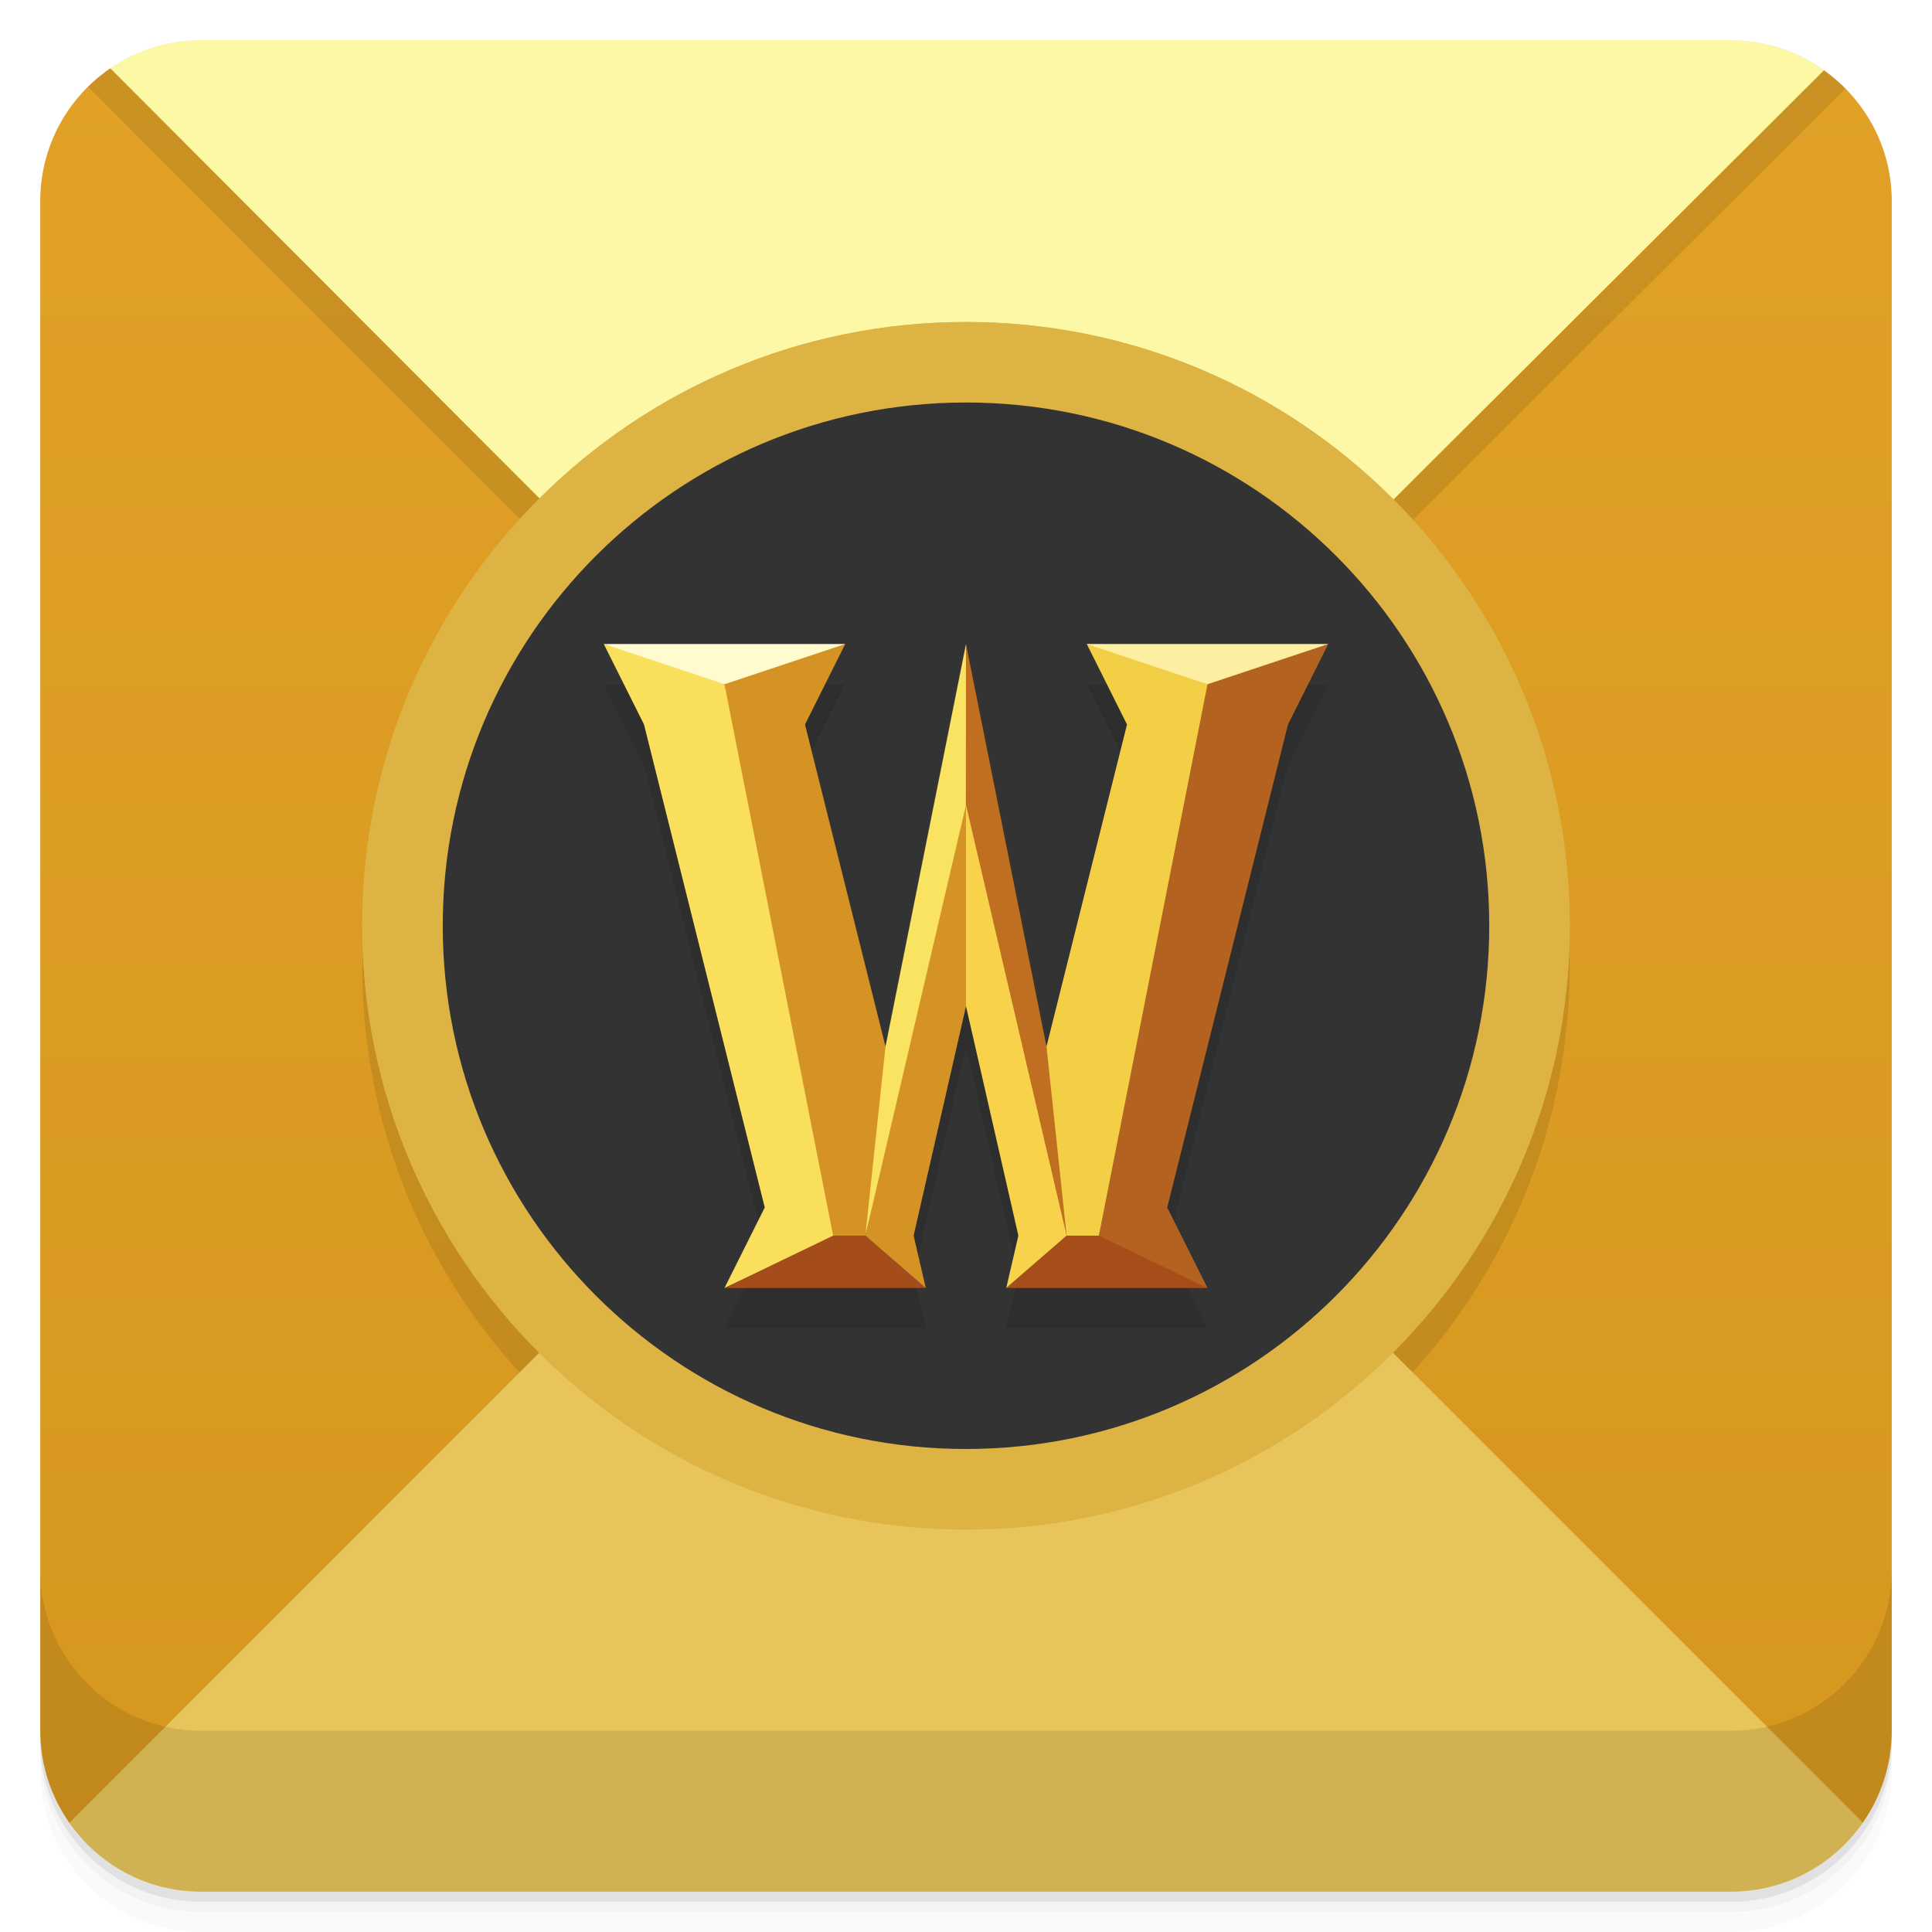 <svg version="1.1" viewBox="0 0 48 48" xmlns="http://www.w3.org/2000/svg">
 <defs>
  <linearGradient id="bg" x2="0" y1="1" y2="47" gradientUnits="userSpaceOnUse">
   <stop style="stop-color:#e1a127" offset="0"/>
   <stop style="stop-color:#d6971e" offset="1"/>
  </linearGradient>
 </defs>
 <path d="m1 43v0.25c0 2.216 1.784 4 4 4h38c2.216 0 4-1.784 4-4v-0.25c0 2.216-1.784 4-4 4h-38c-2.216 0-4-1.784-4-4zm0 0.5v0.5c0 2.216 1.784 4 4 4h38c2.216 0 4-1.784 4-4v-0.5c0 2.216-1.784 4-4 4h-38c-2.216 0-4-1.784-4-4z" style="opacity:.02"/>
 <path d="m1 43.25v0.25c0 2.216 1.784 4 4 4h38c2.216 0 4-1.784 4-4v-0.25c0 2.216-1.784 4-4 4h-38c-2.216 0-4-1.784-4-4z" style="opacity:.05"/>
 <path d="m1 43v0.25c0 2.216 1.784 4 4 4h38c2.216 0 4-1.784 4-4v-0.25c0 2.216-1.784 4-4 4h-38c-2.216 0-4-1.784-4-4z" style="opacity:.1"/>
 <path d="m2.74 1.697c-1.052 0.719-1.74 1.927-1.74 3.303v38c0 0.854 0.27 1.641 0.723 2.289 16.112 0.209 18.459-11.686 22.277-22.289-4.114-12.212-12.318-17.391-21.26-21.303zm21.26 21.303c0.438 13.408 10.479 18.6 22.283 22.283 0.45-0.647 0.717-1.432 0.717-2.283v-38c0-1.349-0.666-2.53-1.684-3.254-14.46 0.062-17.467 11.06-21.316 21.254z" style="fill:url(#bg)"/>
 <path d="m5 1c-1.099 0-2.089 0.442-2.811 1.154l11.212 11.231c-2.719 2.715-4.402 6.468-4.402 10.615 0 8.285 6.715 15 15 15s15-6.715 15-15c0-4.137-1.673-7.882-4.381-10.596l11.233-11.207c-0.725-0.737-1.731-1.197-2.852-1.197h-38z" style="opacity:.1"/>
 <path d="m24 23-22.277 22.289c0.722 1.034 1.915 1.711 3.277 1.711h38c1.365 0 2.562-0.679 3.283-1.717z" style="fill:#e8c55b"/>
 <path d="m1 39v4c0 2.216 1.784 4 4 4h38c2.216 0 4-1.784 4-4v-4c0 2.216-1.784 4-4 4h-38c-2.216 0-4-1.784-4-4z" style="opacity:.1"/>
 <path d="m5 1c-0.84 0-1.617 0.258-2.26 0.697l21.259 21.303 21.317-21.254c-0.654-0.465-1.45-0.746-2.317-0.746z" style="fill:#fcf8a6"/>
 <g transform="translate(0,-1)">
  <path d="m39 24c0 8.285-6.715 15-15 15s-15-6.715-15-15 6.715-15 15-15 15 6.715 15 15" style="fill:#ddb343"/>
  <path d="m37 24c0 7.182-5.822 13-13.002 13-7.176 0-12.998-5.818-12.998-13s5.822-13 12.998-13c7.18 0 13.002 5.818 13.002 13" style="fill:#2d2d2d"/>
  <path d="m15 17c1.019 0.299 2.295 0.126 3 1 1.462 4.526 1.859 9.149 2.75 13.727l-2.75 1.273 1-2-3-12" style="fill:#f9df5b"/>
  <path d="m20.699 31.699h0.801l1.5 1.301h-5" style="fill:#a54c1b"/>
  <path d="m21.5 31.699c0.232-1.566 0.698-3.133 0.5-4.699l-2-8 1-2c-1.181 0.245-2.473 0.436-3 1l2.699 13.699" style="fill:#d59326"/>
  <path d="m24 17-2 10-0.5 4.699 2.801-10.922" style="fill:#fae360"/>
  <path d="m24 17 2 10c1.967 1.566 0.529 3.133 0.5 4.699-1.121-3.094-1.989-6.605-2.504-10.699" style="fill:#bf6f1f"/>
  <path d="m23 33-1.5-1.301 2.5-10.699v5l-1.301 5.699" style="fill:#d59326"/>
  <path d="m33 17-3 0.469c-1.292 4.704-2.24 9.442-2.699 14.23 0.05 0.706 1.397 0.996 2.699 1.301l-1-2 3-12" style="fill:#b4621f"/>
  <path d="m27.301 31.699h-0.801l-1.5 1.301h5" style="fill:#a64d1a"/>
  <path d="m26.5 31.699-0.5-4.699 2-8-1-2c1.42 0.148 2.639 0.385 3 1l-2.699 13.699" style="fill:#f3cf45"/>
  <path d="m25 33 1.5-1.301-2.5-10.699v5l1.301 5.699" style="fill:#f8d24b"/>
  <path d="m18 18 3-1h-6" style="fill:#fffbce"/>
  <path d="m30 18-3-1h6" style="fill:#fcefa2"/>
 </g>
 <path d="m39 23c0 8.285-6.715 15-15 15s-15-6.715-15-15 6.715-15 15-15 15 6.715 15 15" style="fill:#ddb343"/>
 <path d="m37 23c0 7.182-5.822 13-13.002 13-7.176 0-12.998-5.818-12.998-13s5.822-13 12.998-13c7.18 0 13.002 5.818 13.002 13" style="fill:#333"/>
 <path d="m15 17 1 2 3 12-1 2h5l-0.301-1.301 1.301-5.699 1.301 5.699-0.301 1.301h5l-1-2 3-12 1-2h-6l1 2-2 8-2-10-2 10-2-8 1-2z" style="opacity:.1"/>
 <path d="m15 16c1.019 0.299 2.295 0.126 3 1 1.462 4.526 1.859 9.149 2.75 13.727l-2.75 1.273 1-2-3-12" style="fill:#f9df5b"/>
 <path d="m20.699 30.699h0.801l1.5 1.301h-5" style="fill:#a54c1b"/>
 <path d="m21.5 30.699c0.232-1.566 0.698-3.133 0.5-4.699l-2-8 1-2c-1.181 0.245-2.473 0.436-3 1l2.699 13.699" style="fill:#d59326"/>
 <path d="m24 16-2 10-0.5 4.699 2.801-10.922" style="fill:#fae360"/>
 <path d="m24 16 2 10c1.967 1.566 0.529 3.133 0.5 4.699-1.121-3.094-1.989-6.605-2.504-10.699" style="fill:#bf6f1f"/>
 <path d="m23 32-1.5-1.301 2.5-10.699v5l-1.301 5.699" style="fill:#d59326"/>
 <path d="m33 16-3 0.469c-1.292 4.704-2.24 9.442-2.699 14.23 0.05 0.706 1.397 0.996 2.699 1.301l-1-2 3-12" style="fill:#b4621f"/>
 <path d="m27.301 30.699h-0.801l-1.5 1.301h5" style="fill:#a64d1a"/>
 <path d="m26.5 30.699-0.5-4.699 2-8-1-2c1.42 0.148 2.639 0.385 3 1l-2.699 13.699" style="fill:#f3cf45"/>
 <path d="m25 32 1.5-1.301-2.5-10.699v5l1.301 5.699" style="fill:#f8d24b"/>
 <path d="m18 17 3-1h-6" style="fill:#fffbce"/>
 <path d="m30 17-3-1h6" style="fill:#fcefa2"/>
</svg>
